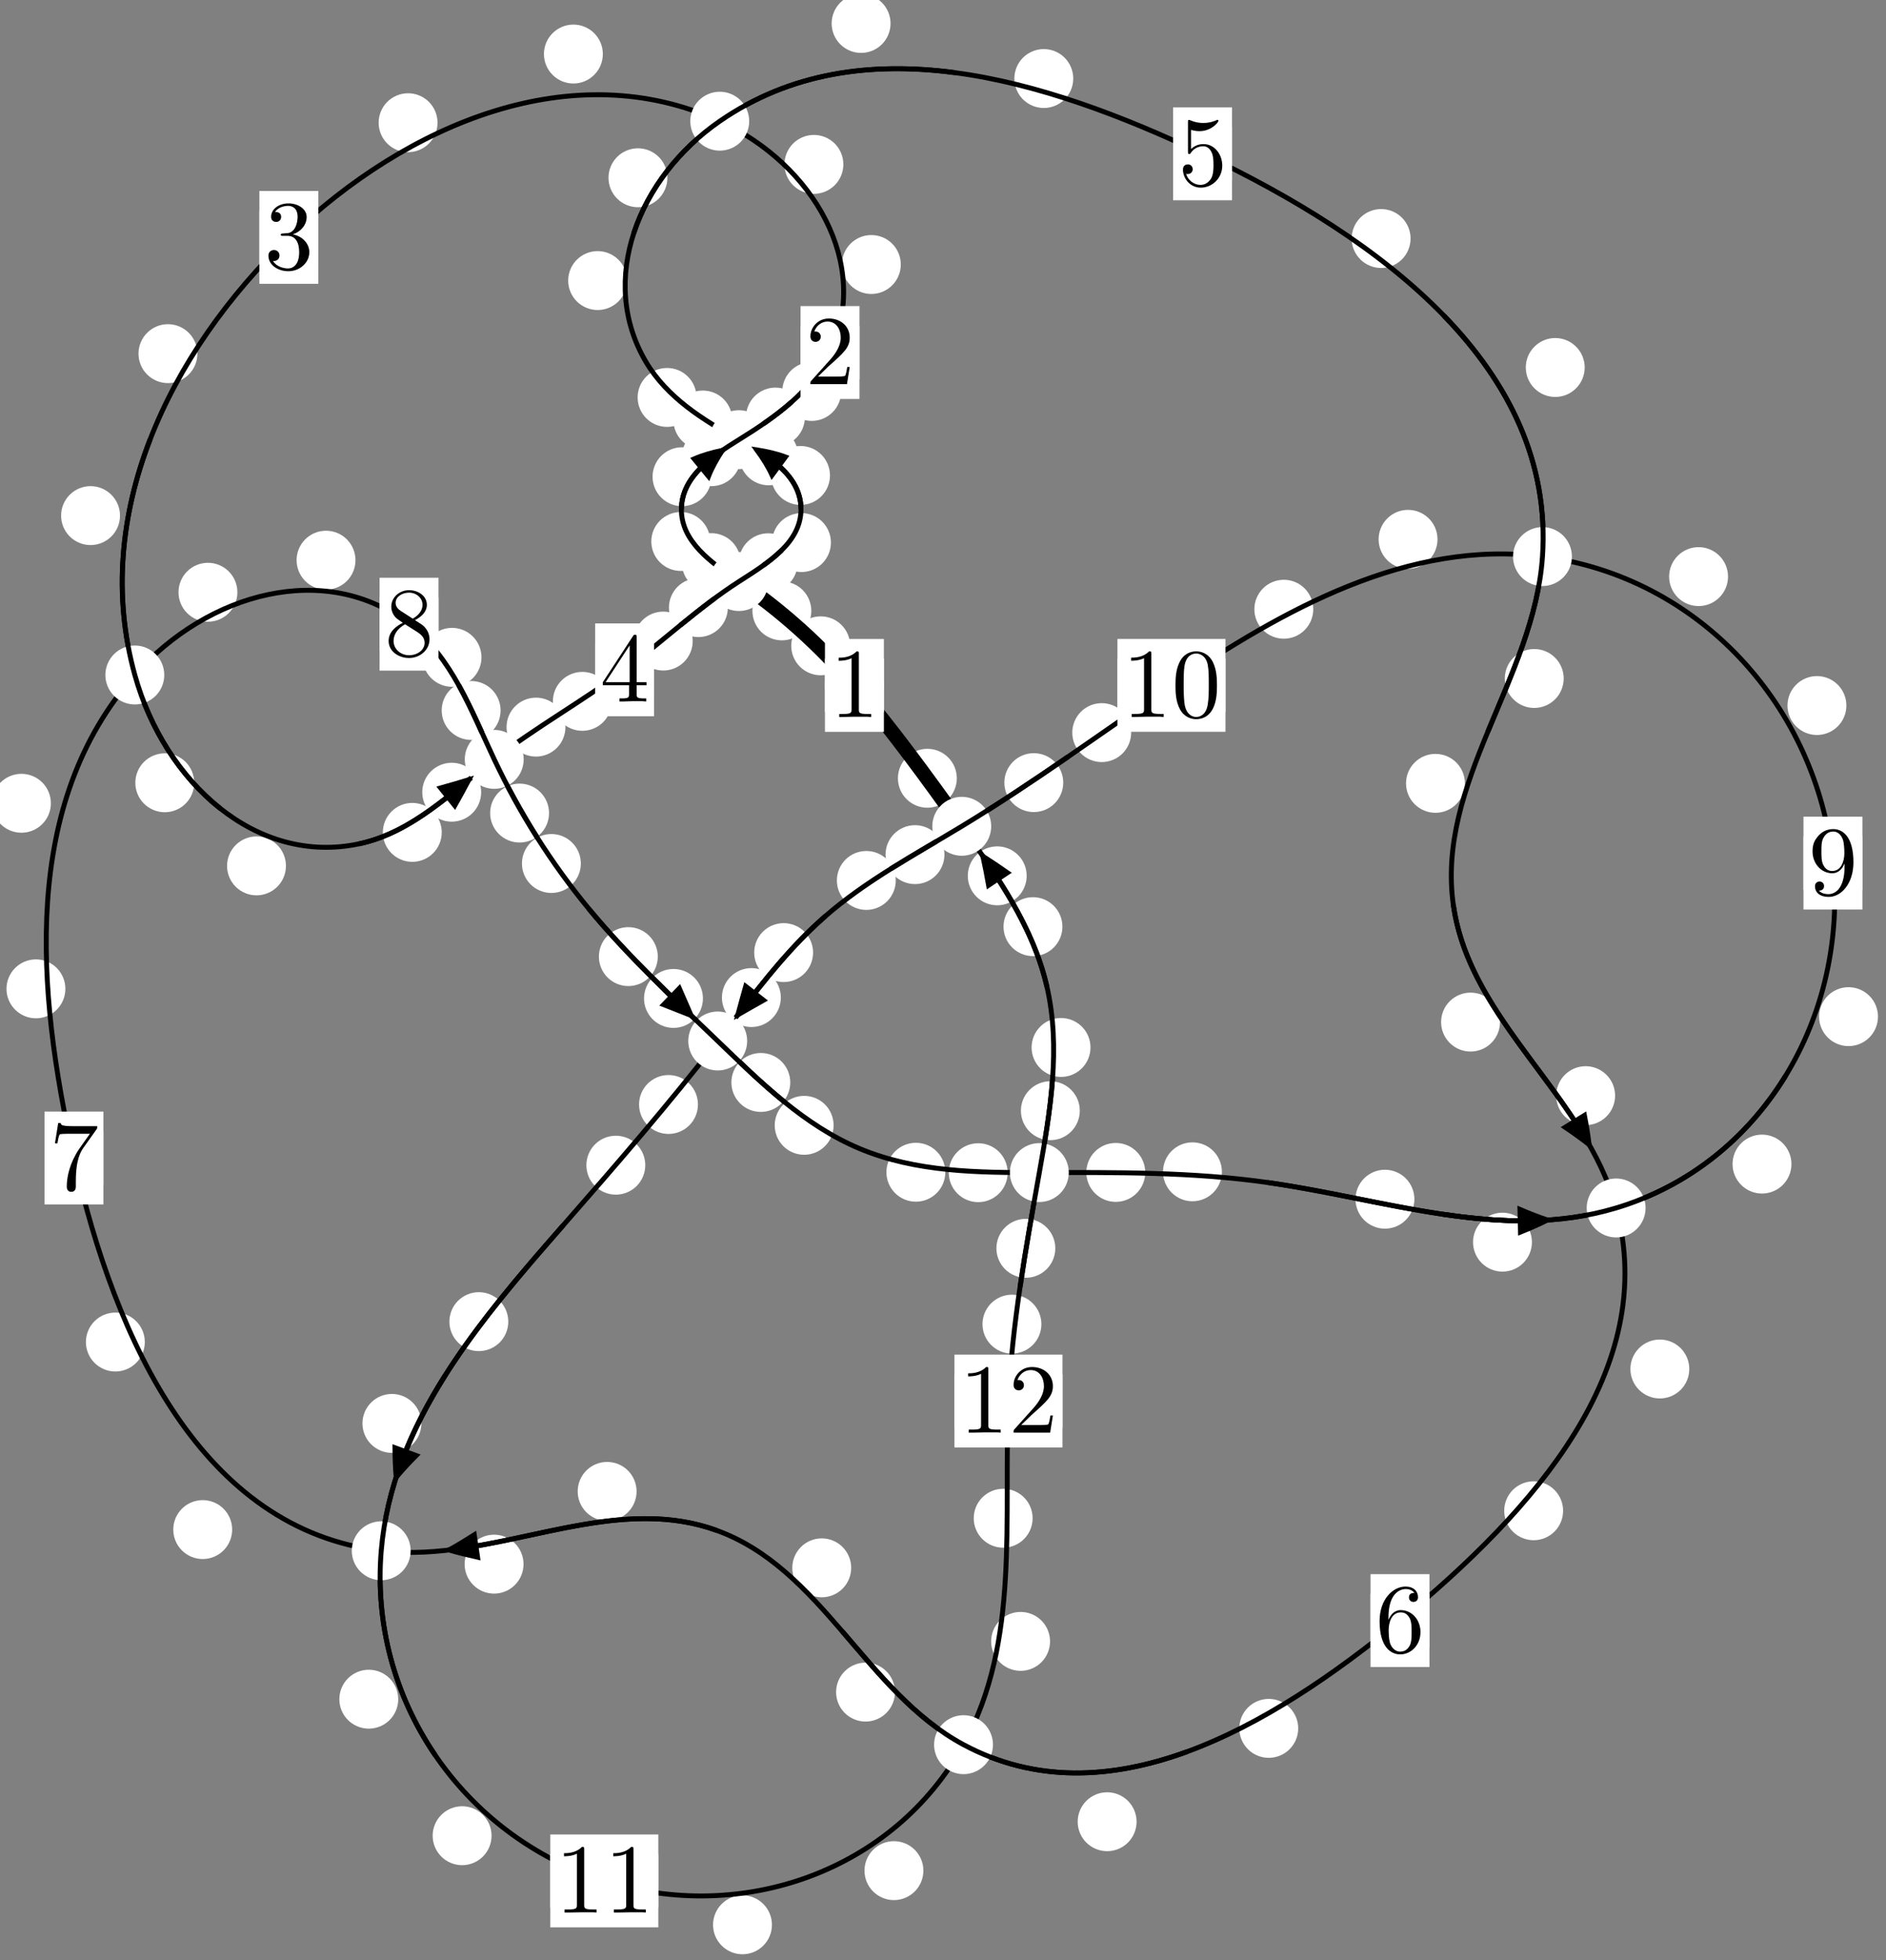 <?xml version="1.0"?>
<!-- Created by MetaPost 1.999 on 2021.07.06:0012 -->
<svg version="1.1" xmlns="http://www.w3.org/2000/svg" xmlns:xlink="http://www.w3.org/1999/xlink" width="191.421" height="198.876" viewBox="0 0 191.421 198.876">
<rect x="0" y="0" width="191.421" height="198.876" fill="#808080" stroke="none"/>
<!-- Original BoundingBox: -75.813950 -139.266220 115.606979 59.609344 -->
  <defs>
    <g transform="scale(0.01,0.01)" id="GLYPHcmr10_48">
      <path style="fill-rule: evenodd;" d="M460 -320C460 -400,455 -480,420 -554C374 -650,292 -666,250 -666C190 -666,117 -640,76 -547C44 -478,39 -400,39 -320C39 -245,43 -155,84 -79C127 2,200 22,249 22C303 22,379 1,423 -94C455 -163,460 -241,460 -320M249 -0C210 -0,151 -25,133 -121C122 -181,122 -273,122 -332C122 -396,122 -462,130 -516C149 -635,224 -644,249 -644C282 -644,348 -626,367 -527C377 -471,377 -395,377 -332C377 -257,377 -189,366 -125C351 -30,294 -0,249 -0"></path>
    </g>
    <g transform="scale(0.01,0.01)" id="GLYPHcmr10_49">
      <path style="fill-rule: evenodd;" d="M294 -640C294 -664,294 -666,271 -666C209 -602,121 -602,89 -602L89 -571C109 -571,168 -571,220 -597L220 -79C220 -43,217 -31,127 -31L95 -31L95 -0L257 -0L130 -3L217 -3L257 -3L297 -3L384 -3L419 -0L419 -31L387 -31C297 -31,294 -42,294 -79"></path>
    </g>
    <g transform="scale(0.01,0.01)" id="GLYPHcmr10_50">
      <path style="fill-rule: evenodd;" d="M127 -77L233 -180C389 -318,449 -372,449 -472C449 -586,359 -666,237 -666C124 -666,50 -574,50 -485C50 -429,100 -429,103 -429C120 -429,155 -441,155 -482C155 -508,137 -534,102 -534C94 -534,92 -534,89 -533C112 -598,166 -635,224 -635C315 -635,358 -554,358 -472C358 -392,308 -313,253 -251L61 -37C50 -26,50 -24,50 -0L421 -0L449 -174L424 -174C419 -144,412 -100,402 -85C395 -77,329 -77,307 -77"></path>
    </g>
    <g transform="scale(0.01,0.01)" id="GLYPHcmr10_51">
      <path style="fill-rule: evenodd;" d="M290 -352C372 -379,430 -449,430 -528C430 -610,342 -666,246 -666C145 -666,69 -606,69 -530C69 -497,91 -478,120 -478C151 -478,171 -500,171 -529C171 -579,124 -579,109 -579C140 -628,206 -641,242 -641C283 -641,338 -619,338 -529C338 -517,336 -459,310 -415C280 -367,246 -364,221 -363C213 -362,189 -360,182 -360C174 -359,167 -358,167 -348C167 -337,174 -337,191 -337L235 -337C317 -337,354 -269,354 -171C354 -35,285 -6,241 -6C198 -6,123 -23,88 -82C123 -77,154 -99,154 -137C154 -173,127 -193,98 -193C74 -193,42 -179,42 -135C42 -44,135 22,244 22C366 22,457 -69,457 -171C457 -253,394 -331,290 -352"></path>
    </g>
    <g transform="scale(0.01,0.01)" id="GLYPHcmr10_52">
      <path style="fill-rule: evenodd;" d="M294 -165L294 -78C294 -42,292 -31,218 -31L197 -31L197 -0L332 -0L238 -3L290 -3L332 -3L374 -3L427 -3L468 -0L468 -31L447 -31C373 -31,371 -42,371 -78L371 -165L471 -165L471 -196L371 -196L371 -651C371 -671,371 -677,355 -677C346 -677,343 -677,335 -665L28 -196L28 -165M300 -196L56 -196L300 -569"></path>
    </g>
    <g transform="scale(0.01,0.01)" id="GLYPHcmr10_53">
      <path style="fill-rule: evenodd;" d="M449 -201C449 -320,367 -420,259 -420C211 -420,168 -404,132 -369L132 -564C152 -558,185 -551,217 -551C340 -551,410 -642,410 -655C410 -661,407 -666,400 -666C399 -666,397 -666,392 -663C372 -654,323 -634,256 -634C216 -634,170 -641,123 -662C115 -665,113 -665,111 -665C101 -665,101 -657,101 -641L101 -345C101 -327,101 -319,115 -319C122 -319,124 -322,128 -328C139 -344,176 -398,257 -398C309 -398,334 -352,342 -334C358 -297,360 -258,360 -208C360 -173,360 -113,336 -71C312 -32,275 -6,229 -6C156 -6,99 -59,82 -118C85 -117,88 -116,99 -116C132 -116,149 -141,149 -165C149 -189,132 -214,99 -214C85 -214,50 -207,50 -161C50 -75,119 22,231 22C347 22,449 -74,449 -201"></path>
    </g>
    <g transform="scale(0.01,0.01)" id="GLYPHcmr10_54">
      <path style="fill-rule: evenodd;" d="M132 -328L132 -352C132 -605,256 -641,307 -641C331 -641,373 -635,395 -601C380 -601,340 -601,340 -556C340 -525,364 -510,386 -510C402 -510,432 -519,432 -558C432 -618,388 -666,305 -666C177 -666,42 -537,42 -316C42 -49,158 22,251 22C362 22,457 -72,457 -204C457 -331,368 -427,257 -427C189 -427,152 -376,132 -328M251 -6C188 -6,158 -66,152 -81C134 -128,134 -208,134 -226C134 -304,166 -404,256 -404C272 -404,318 -404,349 -342C367 -305,367 -254,367 -205C367 -157,367 -107,350 -71C320 -11,274 -6,251 -6"></path>
    </g>
    <g transform="scale(0.01,0.01)" id="GLYPHcmr10_55">
      <path style="fill-rule: evenodd;" d="M476 -609C485 -621,485 -623,485 -644L242 -644C120 -644,118 -657,114 -676L89 -676L56 -470L81 -470C84 -486,93 -549,106 -561C113 -567,191 -567,204 -567L411 -567C400 -551,321 -442,299 -409C209 -274,176 -135,176 -33C176 -23,176 22,222 22C268 22,268 -23,268 -33L268 -84C268 -139,271 -194,279 -248C283 -271,297 -357,341 -419"></path>
    </g>
    <g transform="scale(0.01,0.01)" id="GLYPHcmr10_56">
      <path style="fill-rule: evenodd;" d="M163 -457C117 -487,113 -521,113 -538C113 -599,178 -641,249 -641C322 -641,386 -589,386 -517C386 -460,347 -412,287 -377M309 -362C381 -399,430 -451,430 -517C430 -609,341 -666,250 -666C150 -666,69 -592,69 -499C69 -481,71 -436,113 -389C124 -377,161 -352,186 -335C128 -306,42 -250,42 -151C42 -45,144 22,249 22C362 22,457 -61,457 -168C457 -204,446 -249,408 -291C389 -312,373 -322,309 -362M209 -320L332 -242C360 -223,407 -193,407 -132C407 -58,332 -6,250 -6C164 -6,92 -68,92 -151C92 -209,124 -273,209 -320"></path>
    </g>
    <g transform="scale(0.01,0.01)" id="GLYPHcmr10_57">
      <path style="fill-rule: evenodd;" d="M367 -318L367 -286C367 -52,263 -6,205 -6C188 -6,134 -8,107 -42C151 -42,159 -71,159 -88C159 -119,135 -134,113 -134C97 -134,67 -125,67 -86C67 -19,121 22,206 22C335 22,457 -114,457 -329C457 -598,342 -666,253 -666C198 -666,149 -648,106 -603C65 -558,42 -516,42 -441C42 -316,130 -218,242 -218C303 -218,344 -260,367 -318M243 -241C227 -241,181 -241,150 -304C132 -341,132 -391,132 -440C132 -494,132 -541,153 -578C180 -628,218 -641,253 -641C299 -641,332 -607,349 -562C361 -530,365 -467,365 -421C365 -338,331 -241,243 -241"></path>
    </g>
  </defs>
  <path d="M86.287 65.52C86.287 64.727,85.972 63.967,85.411 63.407C84.851 62.846,84.091 62.531,83.298 62.531C82.505 62.531,81.745 62.846,81.185 63.407C80.624 63.967,80.309 64.727,80.309 65.52C80.309 66.313,80.624 67.073,81.185 67.633C81.745 68.194,82.505 68.509,83.298 68.509C84.091 68.509,84.851 68.194,85.411 67.633C85.972 67.073,86.287 66.313,86.287 65.52Z" style="fill: rgb(100%,100%,100%);stroke: none;"></path>
  <path d="M89.709 69.536C89.709 68.744,89.394 67.983,88.833 67.423C88.273 66.863,87.513 66.548,86.72 66.548C85.927 66.548,85.167 66.863,84.607 67.423C84.046 67.983,83.731 68.744,83.731 69.536C83.731 70.329,84.046 71.089,84.607 71.65C85.167 72.21,85.927 72.525,86.72 72.525C87.513 72.525,88.273 72.21,88.833 71.65C89.394 71.089,89.709 70.329,89.709 69.536Z" style="fill: rgb(100%,100%,100%);stroke: none;"></path>
  <path d="M75.177 57.079C75.177 56.286,74.862 55.526,74.302 54.966C73.741 54.405,72.981 54.09,72.189 54.09C71.396 54.09,70.636 54.405,70.075 54.966C69.515 55.526,69.2 56.286,69.2 57.079C69.2 57.872,69.515 58.632,70.075 59.192C70.636 59.753,71.396 60.068,72.189 60.068C72.981 60.068,73.741 59.753,74.302 59.192C74.862 58.632,75.177 57.872,75.177 57.079Z" style="fill: rgb(100%,100%,100%);stroke: none;"></path>
  <path d="M82.345 61.977C82.345 61.184,82.03 60.424,81.47 59.863C80.909 59.303,80.149 58.988,79.357 58.988C78.564 58.988,77.804 59.303,77.243 59.863C76.683 60.424,76.368 61.184,76.368 61.977C76.368 62.769,76.683 63.53,77.243 64.09C77.804 64.651,78.564 64.966,79.357 64.966C80.149 64.966,80.909 64.651,81.47 64.09C82.03 63.53,82.345 62.769,82.345 61.977Z" style="fill: rgb(100%,100%,100%);stroke: none;"></path>
  <path d="M72.211 48.366C72.211 47.573,71.896 46.813,71.335 46.252C70.775 45.692,70.015 45.377,69.222 45.377C68.429 45.377,67.669 45.692,67.109 46.252C66.548 46.813,66.233 47.573,66.233 48.366C66.233 49.158,66.548 49.918,67.109 50.479C67.669 51.039,68.429 51.354,69.222 51.354C70.015 51.354,70.775 51.039,71.335 50.479C71.896 49.918,72.211 49.158,72.211 48.366Z" style="fill: rgb(100%,100%,100%);stroke: none;"></path>
  <path d="M72.082 54.934C72.082 54.142,71.767 53.381,71.207 52.821C70.646 52.261,69.886 51.946,69.093 51.946C68.301 51.946,67.541 52.261,66.98 52.821C66.42 53.381,66.105 54.142,66.105 54.934C66.105 55.727,66.42 56.487,66.98 57.048C67.541 57.608,68.301 57.923,69.093 57.923C69.886 57.923,70.646 57.608,71.207 57.048C71.767 56.487,72.082 55.727,72.082 54.934Z" style="fill: rgb(100%,100%,100%);stroke: none;"></path>
  <path d="M81.695 42.313C81.695 41.52,81.38 40.76,80.82 40.199C80.259 39.639,79.499 39.324,78.706 39.324C77.914 39.324,77.153 39.639,76.593 40.199C76.033 40.76,75.718 41.52,75.718 42.313C75.718 43.105,76.033 43.866,76.593 44.426C77.153 44.987,77.914 45.301,78.706 45.301C79.499 45.301,80.259 44.987,80.82 44.426C81.38 43.866,81.695 43.105,81.695 42.313Z" style="fill: rgb(100%,100%,100%);stroke: none;"></path>
  <path d="M75.194 46.333C75.194 45.54,74.879 44.78,74.318 44.22C73.758 43.659,72.998 43.344,72.205 43.344C71.412 43.344,70.652 43.659,70.092 44.22C69.531 44.78,69.216 45.54,69.216 46.333C69.216 47.126,69.531 47.886,70.092 48.446C70.652 49.007,71.412 49.322,72.205 49.322C72.998 49.322,73.758 49.007,74.318 48.446C74.879 47.886,75.194 47.126,75.194 46.333Z" style="fill: rgb(100%,100%,100%);stroke: none;"></path>
  <path d="M91.427 26.835C91.427 26.042,91.112 25.282,90.552 24.722C89.991 24.161,89.231 23.846,88.438 23.846C87.646 23.846,86.886 24.161,86.325 24.722C85.765 25.282,85.45 26.042,85.45 26.835C85.45 27.628,85.765 28.388,86.325 28.948C86.886 29.509,87.646 29.824,88.438 29.824C89.231 29.824,89.991 29.509,90.552 28.948C91.112 28.388,91.427 27.628,91.427 26.835Z" style="fill: rgb(100%,100%,100%);stroke: none;"></path>
  <path d="M85.377 39.713C85.377 38.92,85.062 38.16,84.502 37.6C83.941 37.039,83.181 36.724,82.388 36.724C81.596 36.724,80.835 37.039,80.275 37.6C79.715 38.16,79.4 38.92,79.4 39.713C79.4 40.506,79.715 41.266,80.275 41.826C80.835 42.387,81.596 42.702,82.388 42.702C83.181 42.702,83.941 42.387,84.502 41.826C85.062 41.266,85.377 40.506,85.377 39.713Z" style="fill: rgb(100%,100%,100%);stroke: none;"></path>
  <path d="M61.186 5.483C61.186 4.69,60.871 3.93,60.31 3.37C59.75 2.809,58.99 2.494,58.197 2.494C57.404 2.494,56.644 2.809,56.084 3.37C55.523 3.93,55.208 4.69,55.208 5.483C55.208 6.276,55.523 7.036,56.084 7.596C56.644 8.157,57.404 8.472,58.197 8.472C58.99 8.472,59.75 8.157,60.31 7.596C60.871 7.036,61.186 6.276,61.186 5.483Z" style="fill: rgb(100%,100%,100%);stroke: none;"></path>
  <path d="M85.597 16.678C85.597 15.885,85.282 15.125,84.721 14.564C84.161 14.004,83.401 13.689,82.608 13.689C81.815 13.689,81.055 14.004,80.495 14.564C79.934 15.125,79.619 15.885,79.619 16.678C79.619 17.47,79.934 18.23,80.495 18.791C81.055 19.351,81.815 19.666,82.608 19.666C83.401 19.666,84.161 19.351,84.721 18.791C85.282 18.23,85.597 17.47,85.597 16.678Z" style="fill: rgb(100%,100%,100%);stroke: none;"></path>
  <path d="M20.034 35.879C20.034 35.086,19.719 34.326,19.159 33.766C18.598 33.205,17.838 32.89,17.045 32.89C16.253 32.89,15.492 33.205,14.932 33.766C14.371 34.326,14.057 35.086,14.057 35.879C14.057 36.672,14.371 37.432,14.932 37.992C15.492 38.553,16.253 38.868,17.045 38.868C17.838 38.868,18.598 38.553,19.159 37.992C19.719 37.432,20.034 36.672,20.034 35.879Z" style="fill: rgb(100%,100%,100%);stroke: none;"></path>
  <path d="M44.407 12.45C44.407 11.657,44.092 10.897,43.532 10.337C42.971 9.776,42.211 9.461,41.419 9.461C40.626 9.461,39.866 9.776,39.305 10.337C38.745 10.897,38.43 11.657,38.43 12.45C38.43 13.243,38.745 14.003,39.305 14.563C39.866 15.124,40.626 15.439,41.419 15.439C42.211 15.439,42.971 15.124,43.532 14.563C44.092 14.003,44.407 13.243,44.407 12.45Z" style="fill: rgb(100%,100%,100%);stroke: none;"></path>
  <path d="M19.712 79.415C19.712 78.623,19.397 77.863,18.837 77.302C18.277 76.742,17.516 76.427,16.724 76.427C15.931 76.427,15.171 76.742,14.61 77.302C14.05 77.863,13.735 78.623,13.735 79.415C13.735 80.208,14.05 80.968,14.61 81.529C15.171 82.089,15.931 82.404,16.724 82.404C17.516 82.404,18.277 82.089,18.837 81.529C19.397 80.968,19.712 80.208,19.712 79.415Z" style="fill: rgb(100%,100%,100%);stroke: none;"></path>
  <path d="M12.179 52.31C12.179 51.517,11.864 50.757,11.304 50.197C10.743 49.636,9.983 49.321,9.191 49.321C8.398 49.321,7.638 49.636,7.077 50.197C6.517 50.757,6.202 51.517,6.202 52.31C6.202 53.103,6.517 53.863,7.077 54.423C7.638 54.984,8.398 55.299,9.191 55.299C9.983 55.299,10.743 54.984,11.304 54.423C11.864 53.863,12.179 53.103,12.179 52.31Z" style="fill: rgb(100%,100%,100%);stroke: none;"></path>
  <path d="M44.835 84.448C44.835 83.655,44.52 82.895,43.959 82.335C43.399 81.774,42.639 81.459,41.846 81.459C41.053 81.459,40.293 81.774,39.733 82.335C39.172 82.895,38.857 83.655,38.857 84.448C38.857 85.241,39.172 86.001,39.733 86.561C40.293 87.122,41.053 87.437,41.846 87.437C42.639 87.437,43.399 87.122,43.959 86.561C44.52 86.001,44.835 85.241,44.835 84.448Z" style="fill: rgb(100%,100%,100%);stroke: none;"></path>
  <path d="M29.022 87.847C29.022 87.054,28.707 86.294,28.147 85.733C27.586 85.173,26.826 84.858,26.033 84.858C25.241 84.858,24.48 85.173,23.92 85.733C23.36 86.294,23.045 87.054,23.045 87.847C23.045 88.639,23.36 89.4,23.92 89.96C24.48 90.521,25.241 90.835,26.033 90.835C26.826 90.835,27.586 90.521,28.147 89.96C28.707 89.4,29.022 88.639,29.022 87.847Z" style="fill: rgb(100%,100%,100%);stroke: none;"></path>
  <path d="M57.389 73.769C57.389 72.976,57.074 72.216,56.514 71.656C55.953 71.095,55.193 70.78,54.4 70.78C53.608 70.78,52.847 71.095,52.287 71.656C51.726 72.216,51.412 72.976,51.412 73.769C51.412 74.562,51.726 75.322,52.287 75.882C52.847 76.443,53.608 76.758,54.4 76.758C55.193 76.758,55.953 76.443,56.514 75.882C57.074 75.322,57.389 74.562,57.389 73.769Z" style="fill: rgb(100%,100%,100%);stroke: none;"></path>
  <path d="M48.836 80.373C48.836 79.58,48.521 78.82,47.96 78.259C47.4 77.699,46.64 77.384,45.847 77.384C45.054 77.384,44.294 77.699,43.734 78.259C43.173 78.82,42.858 79.58,42.858 80.373C42.858 81.165,43.173 81.926,43.734 82.486C44.294 83.047,45.054 83.361,45.847 83.361C46.64 83.361,47.4 83.047,47.96 82.486C48.521 81.926,48.836 81.165,48.836 80.373Z" style="fill: rgb(100%,100%,100%);stroke: none;"></path>
  <path d="M70.307 65.038C70.307 64.245,69.992 63.485,69.432 62.924C68.872 62.364,68.111 62.049,67.319 62.049C66.526 62.049,65.766 62.364,65.205 62.924C64.645 63.485,64.33 64.245,64.33 65.038C64.33 65.83,64.645 66.59,65.205 67.151C65.766 67.711,66.526 68.026,67.319 68.026C68.111 68.026,68.872 67.711,69.432 67.151C69.992 66.59,70.307 65.83,70.307 65.038Z" style="fill: rgb(100%,100%,100%);stroke: none;"></path>
  <path d="M62.091 71.155C62.091 70.362,61.776 69.602,61.216 69.041C60.655 68.481,59.895 68.166,59.103 68.166C58.31 68.166,57.55 68.481,56.989 69.041C56.429 69.602,56.114 70.362,56.114 71.155C56.114 71.947,56.429 72.707,56.989 73.268C57.55 73.828,58.31 74.143,59.103 74.143C59.895 74.143,60.655 73.828,61.216 73.268C61.776 72.707,62.091 71.947,62.091 71.155Z" style="fill: rgb(100%,100%,100%);stroke: none;"></path>
  <path d="M80.96 57.091C80.96 56.299,80.645 55.539,80.085 54.978C79.525 54.418,78.764 54.103,77.972 54.103C77.179 54.103,76.419 54.418,75.858 54.978C75.298 55.539,74.983 56.299,74.983 57.091C74.983 57.884,75.298 58.644,75.858 59.205C76.419 59.765,77.179 60.08,77.972 60.08C78.764 60.08,79.525 59.765,80.085 59.205C80.645 58.644,80.96 57.884,80.96 57.091Z" style="fill: rgb(100%,100%,100%);stroke: none;"></path>
  <path d="M73.872 61.644C73.872 60.851,73.558 60.091,72.997 59.53C72.437 58.97,71.676 58.655,70.884 58.655C70.091 58.655,69.331 58.97,68.77 59.53C68.21 60.091,67.895 60.851,67.895 61.644C67.895 62.436,68.21 63.197,68.77 63.757C69.331 64.318,70.091 64.633,70.884 64.633C71.676 64.633,72.437 64.318,72.997 63.757C73.558 63.197,73.872 62.436,73.872 61.644Z" style="fill: rgb(100%,100%,100%);stroke: none;"></path>
  <path d="M84.24 48.236C84.24 47.444,83.925 46.684,83.364 46.123C82.804 45.563,82.044 45.248,81.251 45.248C80.458 45.248,79.698 45.563,79.138 46.123C78.577 46.684,78.262 47.444,78.262 48.236C78.262 49.029,78.577 49.789,79.138 50.35C79.698 50.91,80.458 51.225,81.251 51.225C82.044 51.225,82.804 50.91,83.364 50.35C83.925 49.789,84.24 49.029,84.24 48.236Z" style="fill: rgb(100%,100%,100%);stroke: none;"></path>
  <path d="M84.335 55.045C84.335 54.252,84.02 53.492,83.46 52.931C82.899 52.371,82.139 52.056,81.346 52.056C80.554 52.056,79.794 52.371,79.233 52.931C78.673 53.492,78.358 54.252,78.358 55.045C78.358 55.837,78.673 56.598,79.233 57.158C79.794 57.719,80.554 58.034,81.346 58.034C82.139 58.034,82.899 57.719,83.46 57.158C84.02 56.598,84.335 55.837,84.335 55.045Z" style="fill: rgb(100%,100%,100%);stroke: none;"></path>
  <path d="M74.324 42.611C74.324 41.819,74.009 41.058,73.449 40.498C72.889 39.937,72.128 39.622,71.336 39.622C70.543 39.622,69.783 39.937,69.222 40.498C68.662 41.058,68.347 41.819,68.347 42.611C68.347 43.404,68.662 44.164,69.222 44.725C69.783 45.285,70.543 45.6,71.336 45.6C72.128 45.6,72.889 45.285,73.449 44.725C74.009 44.164,74.324 43.404,74.324 42.611Z" style="fill: rgb(100%,100%,100%);stroke: none;"></path>
  <path d="M81.007 46.246C81.007 45.454,80.692 44.694,80.131 44.133C79.571 43.573,78.811 43.258,78.018 43.258C77.225 43.258,76.465 43.573,75.905 44.133C75.344 44.694,75.029 45.454,75.029 46.246C75.029 47.039,75.344 47.799,75.905 48.36C76.465 48.92,77.225 49.235,78.018 49.235C78.811 49.235,79.571 48.92,80.131 48.36C80.692 47.799,81.007 47.039,81.007 46.246Z" style="fill: rgb(100%,100%,100%);stroke: none;"></path>
  <path d="M63.646 28.465C63.646 27.672,63.331 26.912,62.771 26.351C62.21 25.791,61.45 25.476,60.658 25.476C59.865 25.476,59.105 25.791,58.544 26.351C57.984 26.912,57.669 27.672,57.669 28.465C57.669 29.257,57.984 30.017,58.544 30.578C59.105 31.138,59.865 31.453,60.658 31.453C61.45 31.453,62.21 31.138,62.771 30.578C63.331 30.017,63.646 29.257,63.646 28.465Z" style="fill: rgb(100%,100%,100%);stroke: none;"></path>
  <path d="M70.694 40.321C70.694 39.528,70.379 38.768,69.819 38.208C69.258 37.647,68.498 37.332,67.705 37.332C66.913 37.332,66.153 37.647,65.592 38.208C65.032 38.768,64.717 39.528,64.717 40.321C64.717 41.114,65.032 41.874,65.592 42.434C66.153 42.995,66.913 43.31,67.705 43.31C68.498 43.31,69.258 42.995,69.819 42.434C70.379 41.874,70.694 41.114,70.694 40.321Z" style="fill: rgb(100%,100%,100%);stroke: none;"></path>
  <path d="M90.387 2.379C90.387 1.587,90.072 0.827,89.511 0.266C88.951 -0.294,88.19 -0.609,87.398 -0.609C86.605 -0.609,85.845 -0.294,85.284 0.266C84.724 0.827,84.409 1.587,84.409 2.379C84.409 3.172,84.724 3.932,85.284 4.493C85.845 5.053,86.605 5.368,87.398 5.368C88.19 5.368,88.951 5.053,89.511 4.493C90.072 3.932,90.387 3.172,90.387 2.379Z" style="fill: rgb(100%,100%,100%);stroke: none;"></path>
  <path d="M67.737 18.035C67.737 17.242,67.422 16.482,66.862 15.921C66.301 15.361,65.541 15.046,64.749 15.046C63.956 15.046,63.196 15.361,62.635 15.921C62.075 16.482,61.76 17.242,61.76 18.035C61.76 18.827,62.075 19.588,62.635 20.148C63.196 20.709,63.956 21.023,64.749 21.023C65.541 21.023,66.301 20.709,66.862 20.148C67.422 19.588,67.737 18.827,67.737 18.035Z" style="fill: rgb(100%,100%,100%);stroke: none;"></path>
  <path d="M143.167 24.199C143.167 23.407,142.852 22.646,142.292 22.086C141.731 21.525,140.971 21.21,140.178 21.21C139.386 21.21,138.625 21.525,138.065 22.086C137.504 22.646,137.189 23.407,137.189 24.199C137.189 24.992,137.504 25.752,138.065 26.313C138.625 26.873,139.386 27.188,140.178 27.188C140.971 27.188,141.731 26.873,142.292 26.313C142.852 25.752,143.167 24.992,143.167 24.199Z" style="fill: rgb(100%,100%,100%);stroke: none;"></path>
  <path d="M108.93 7.968C108.93 7.175,108.615 6.415,108.055 5.854C107.494 5.294,106.734 4.979,105.941 4.979C105.149 4.979,104.389 5.294,103.828 5.854C103.268 6.415,102.953 7.175,102.953 7.968C102.953 8.76,103.268 9.521,103.828 10.081C104.389 10.641,105.149 10.956,105.941 10.956C106.734 10.956,107.494 10.641,108.055 10.081C108.615 9.521,108.93 8.76,108.93 7.968Z" style="fill: rgb(100%,100%,100%);stroke: none;"></path>
  <path d="M158.708 68.835C158.708 68.043,158.393 67.283,157.833 66.722C157.272 66.162,156.512 65.847,155.72 65.847C154.927 65.847,154.167 66.162,153.606 66.722C153.046 67.283,152.731 68.043,152.731 68.835C152.731 69.628,153.046 70.388,153.606 70.949C154.167 71.509,154.927 71.824,155.72 71.824C156.512 71.824,157.272 71.509,157.833 70.949C158.393 70.388,158.708 69.628,158.708 68.835Z" style="fill: rgb(100%,100%,100%);stroke: none;"></path>
  <path d="M160.839 37.283C160.839 36.49,160.524 35.73,159.963 35.17C159.403 34.609,158.643 34.294,157.85 34.294C157.057 34.294,156.297 34.609,155.737 35.17C155.176 35.73,154.861 36.49,154.861 37.283C154.861 38.076,155.176 38.836,155.737 39.396C156.297 39.957,157.057 40.272,157.85 40.272C158.643 40.272,159.403 39.957,159.963 39.396C160.524 38.836,160.839 38.076,160.839 37.283Z" style="fill: rgb(100%,100%,100%);stroke: none;"></path>
  <path d="M152.243 103.694C152.243 102.901,151.928 102.141,151.367 101.581C150.807 101.02,150.047 100.705,149.254 100.705C148.461 100.705,147.701 101.02,147.141 101.581C146.58 102.141,146.265 102.901,146.265 103.694C146.265 104.487,146.58 105.247,147.141 105.807C147.701 106.368,148.461 106.683,149.254 106.683C150.047 106.683,150.807 106.368,151.367 105.807C151.928 105.247,152.243 104.487,152.243 103.694Z" style="fill: rgb(100%,100%,100%);stroke: none;"></path>
  <path d="M148.682 79.473C148.682 78.68,148.367 77.92,147.807 77.36C147.246 76.799,146.486 76.484,145.693 76.484C144.901 76.484,144.141 76.799,143.58 77.36C143.02 77.92,142.705 78.68,142.705 79.473C142.705 80.266,143.02 81.026,143.58 81.586C144.141 82.147,144.901 82.462,145.693 82.462C146.486 82.462,147.246 82.147,147.807 81.586C148.367 81.026,148.682 80.266,148.682 79.473Z" style="fill: rgb(100%,100%,100%);stroke: none;"></path>
  <path d="M171.456 138.89C171.456 138.097,171.141 137.337,170.58 136.776C170.02 136.216,169.26 135.901,168.467 135.901C167.674 135.901,166.914 136.216,166.354 136.776C165.793 137.337,165.478 138.097,165.478 138.89C165.478 139.682,165.793 140.442,166.354 141.003C166.914 141.563,167.674 141.878,168.467 141.878C169.26 141.878,170.02 141.563,170.58 141.003C171.141 140.442,171.456 139.682,171.456 138.89Z" style="fill: rgb(100%,100%,100%);stroke: none;"></path>
  <path d="M163.926 111.158C163.926 110.365,163.611 109.605,163.05 109.045C162.49 108.484,161.73 108.169,160.937 108.169C160.144 108.169,159.384 108.484,158.824 109.045C158.263 109.605,157.948 110.365,157.948 111.158C157.948 111.951,158.263 112.711,158.824 113.271C159.384 113.832,160.144 114.147,160.937 114.147C161.73 114.147,162.49 113.832,163.05 113.271C163.611 112.711,163.926 111.951,163.926 111.158Z" style="fill: rgb(100%,100%,100%);stroke: none;"></path>
  <path d="M131.763 175.349C131.763 174.556,131.448 173.796,130.887 173.236C130.327 172.675,129.567 172.36,128.774 172.36C127.981 172.36,127.221 172.675,126.661 173.236C126.1 173.796,125.785 174.556,125.785 175.349C125.785 176.142,126.1 176.902,126.661 177.462C127.221 178.023,127.981 178.338,128.774 178.338C129.567 178.338,130.327 178.023,130.887 177.462C131.448 176.902,131.763 176.142,131.763 175.349Z" style="fill: rgb(100%,100%,100%);stroke: none;"></path>
  <path d="M158.648 153.273C158.648 152.48,158.333 151.72,157.773 151.159C157.212 150.599,156.452 150.284,155.659 150.284C154.867 150.284,154.107 150.599,153.546 151.159C152.986 151.72,152.671 152.48,152.671 153.273C152.671 154.065,152.986 154.825,153.546 155.386C154.107 155.946,154.867 156.261,155.659 156.261C156.452 156.261,157.212 155.946,157.773 155.386C158.333 154.825,158.648 154.065,158.648 153.273Z" style="fill: rgb(100%,100%,100%);stroke: none;"></path>
  <path d="M90.837 171.669C90.837 170.876,90.522 170.116,89.962 169.556C89.401 168.995,88.641 168.68,87.848 168.68C87.056 168.68,86.296 168.995,85.735 169.556C85.175 170.116,84.86 170.876,84.86 171.669C84.86 172.462,85.175 173.222,85.735 173.782C86.296 174.343,87.056 174.658,87.848 174.658C88.641 174.658,89.401 174.343,89.962 173.782C90.522 173.222,90.837 172.462,90.837 171.669Z" style="fill: rgb(100%,100%,100%);stroke: none;"></path>
  <path d="M115.358 184.82C115.358 184.027,115.043 183.267,114.482 182.706C113.922 182.146,113.162 181.831,112.369 181.831C111.576 181.831,110.816 182.146,110.256 182.706C109.695 183.267,109.38 184.027,109.38 184.82C109.38 185.612,109.695 186.372,110.256 186.933C110.816 187.493,111.576 187.808,112.369 187.808C113.162 187.808,113.922 187.493,114.482 186.933C115.043 186.372,115.358 185.612,115.358 184.82Z" style="fill: rgb(100%,100%,100%);stroke: none;"></path>
  <path d="M64.61 151.307C64.61 150.514,64.296 149.754,63.735 149.193C63.175 148.633,62.414 148.318,61.622 148.318C60.829 148.318,60.069 148.633,59.508 149.193C58.948 149.754,58.633 150.514,58.633 151.307C58.633 152.099,58.948 152.86,59.508 153.42C60.069 153.981,60.829 154.296,61.622 154.296C62.414 154.296,63.175 153.981,63.735 153.42C64.296 152.86,64.61 152.099,64.61 151.307Z" style="fill: rgb(100%,100%,100%);stroke: none;"></path>
  <path d="M86.392 159.062C86.392 158.269,86.077 157.509,85.517 156.949C84.956 156.388,84.196 156.073,83.403 156.073C82.611 156.073,81.85 156.388,81.29 156.949C80.73 157.509,80.415 158.269,80.415 159.062C80.415 159.855,80.73 160.615,81.29 161.175C81.85 161.736,82.611 162.051,83.403 162.051C84.196 162.051,84.956 161.736,85.517 161.175C86.077 160.615,86.392 159.855,86.392 159.062Z" style="fill: rgb(100%,100%,100%);stroke: none;"></path>
  <path d="M23.564 155.181C23.564 154.388,23.249 153.628,22.688 153.067C22.128 152.507,21.368 152.192,20.575 152.192C19.782 152.192,19.022 152.507,18.462 153.067C17.901 153.628,17.586 154.388,17.586 155.181C17.586 155.973,17.901 156.734,18.462 157.294C19.022 157.855,19.782 158.17,20.575 158.17C21.368 158.17,22.128 157.855,22.688 157.294C23.249 156.734,23.564 155.973,23.564 155.181Z" style="fill: rgb(100%,100%,100%);stroke: none;"></path>
  <path d="M53.136 158.688C53.136 157.895,52.821 157.135,52.26 156.575C51.7 156.014,50.94 155.699,50.147 155.699C49.354 155.699,48.594 156.014,48.034 156.575C47.473 157.135,47.158 157.895,47.158 158.688C47.158 159.481,47.473 160.241,48.034 160.801C48.594 161.362,49.354 161.677,50.147 161.677C50.94 161.677,51.7 161.362,52.26 160.801C52.821 160.241,53.136 159.481,53.136 158.688Z" style="fill: rgb(100%,100%,100%);stroke: none;"></path>
  <path d="M6.636 100.321C6.636 99.528,6.321 98.768,5.761 98.207C5.2 97.647,4.44 97.332,3.647 97.332C2.855 97.332,2.094 97.647,1.534 98.207C0.973 98.768,0.658 99.528,0.658 100.321C0.658 101.113,0.973 101.874,1.534 102.434C2.094 102.995,2.855 103.31,3.647 103.31C4.44 103.31,5.2 102.995,5.761 102.434C6.321 101.874,6.636 101.113,6.636 100.321Z" style="fill: rgb(100%,100%,100%);stroke: none;"></path>
  <path d="M14.697 136.154C14.697 135.361,14.382 134.601,13.821 134.041C13.261 133.48,12.501 133.165,11.708 133.165C10.915 133.165,10.155 133.48,9.595 134.041C9.034 134.601,8.719 135.361,8.719 136.154C8.719 136.947,9.034 137.707,9.595 138.268C10.155 138.828,10.915 139.143,11.708 139.143C12.501 139.143,13.261 138.828,13.821 138.268C14.382 137.707,14.697 136.947,14.697 136.154Z" style="fill: rgb(100%,100%,100%);stroke: none;"></path>
  <path d="M24.094 60.087C24.094 59.294,23.779 58.534,23.219 57.974C22.658 57.413,21.898 57.098,21.105 57.098C20.313 57.098,19.553 57.413,18.992 57.974C18.432 58.534,18.117 59.294,18.117 60.087C18.117 60.88,18.432 61.64,18.992 62.2C19.553 62.761,20.313 63.076,21.105 63.076C21.898 63.076,22.658 62.761,23.219 62.2C23.779 61.64,24.094 60.88,24.094 60.087Z" style="fill: rgb(100%,100%,100%);stroke: none;"></path>
  <path d="M5.164 81.496C5.164 80.703,4.849 79.943,4.288 79.382C3.728 78.822,2.967 78.507,2.175 78.507C1.382 78.507,0.622 78.822,0.061 79.382C-0.499 79.943,-0.814 80.703,-0.814 81.496C-0.814 82.288,-0.499 83.048,0.061 83.609C0.622 84.169,1.382 84.484,2.175 84.484C2.967 84.484,3.728 84.169,4.288 83.609C4.849 83.048,5.164 82.288,5.164 81.496Z" style="fill: rgb(100%,100%,100%);stroke: none;"></path>
  <path d="M48.868 66.689C48.868 65.896,48.553 65.136,47.992 64.576C47.432 64.015,46.672 63.7,45.879 63.7C45.086 63.7,44.326 64.015,43.766 64.576C43.205 65.136,42.89 65.896,42.89 66.689C42.89 67.482,43.205 68.242,43.766 68.802C44.326 69.363,45.086 69.678,45.879 69.678C46.672 69.678,47.432 69.363,47.992 68.802C48.553 68.242,48.868 67.482,48.868 66.689Z" style="fill: rgb(100%,100%,100%);stroke: none;"></path>
  <path d="M36.08 56.832C36.08 56.04,35.765 55.28,35.205 54.719C34.644 54.159,33.884 53.844,33.091 53.844C32.299 53.844,31.539 54.159,30.978 54.719C30.418 55.28,30.103 56.04,30.103 56.832C30.103 57.625,30.418 58.385,30.978 58.946C31.539 59.506,32.299 59.821,33.091 59.821C33.884 59.821,34.644 59.506,35.205 58.946C35.765 58.385,36.08 57.625,36.08 56.832Z" style="fill: rgb(100%,100%,100%);stroke: none;"></path>
  <path d="M55.726 82.489C55.726 81.696,55.411 80.936,54.85 80.375C54.29 79.815,53.529 79.5,52.737 79.5C51.944 79.5,51.184 79.815,50.623 80.375C50.063 80.936,49.748 81.696,49.748 82.489C49.748 83.281,50.063 84.042,50.623 84.602C51.184 85.162,51.944 85.477,52.737 85.477C53.529 85.477,54.29 85.162,54.85 84.602C55.411 84.042,55.726 83.281,55.726 82.489Z" style="fill: rgb(100%,100%,100%);stroke: none;"></path>
  <path d="M50.807 72.079C50.807 71.286,50.492 70.526,49.932 69.965C49.371 69.405,48.611 69.09,47.818 69.09C47.026 69.09,46.266 69.405,45.705 69.965C45.145 70.526,44.83 71.286,44.83 72.079C44.83 72.871,45.145 73.631,45.705 74.192C46.266 74.752,47.026 75.067,47.818 75.067C48.611 75.067,49.371 74.752,49.932 74.192C50.492 73.631,50.807 72.871,50.807 72.079Z" style="fill: rgb(100%,100%,100%);stroke: none;"></path>
  <path d="M66.763 97.051C66.763 96.259,66.448 95.499,65.887 94.938C65.327 94.378,64.567 94.063,63.774 94.063C62.981 94.063,62.221 94.378,61.661 94.938C61.1 95.499,60.785 96.259,60.785 97.051C60.785 97.844,61.1 98.604,61.661 99.165C62.221 99.725,62.981 100.04,63.774 100.04C64.567 100.04,65.327 99.725,65.887 99.165C66.448 98.604,66.763 97.844,66.763 97.051Z" style="fill: rgb(100%,100%,100%);stroke: none;"></path>
  <path d="M58.953 87.605C58.953 86.812,58.638 86.052,58.077 85.492C57.517 84.931,56.757 84.616,55.964 84.616C55.171 84.616,54.411 84.931,53.851 85.492C53.29 86.052,52.975 86.812,52.975 87.605C52.975 88.398,53.29 89.158,53.851 89.718C54.411 90.279,55.171 90.594,55.964 90.594C56.757 90.594,57.517 90.279,58.077 89.718C58.638 89.158,58.953 88.398,58.953 87.605Z" style="fill: rgb(100%,100%,100%);stroke: none;"></path>
  <path d="M80.209 109.818C80.209 109.025,79.894 108.265,79.334 107.705C78.773 107.144,78.013 106.829,77.22 106.829C76.428 106.829,75.667 107.144,75.107 107.705C74.547 108.265,74.232 109.025,74.232 109.818C74.232 110.611,74.547 111.371,75.107 111.931C75.667 112.492,76.428 112.807,77.22 112.807C78.013 112.807,78.773 112.492,79.334 111.931C79.894 111.371,80.209 110.611,80.209 109.818Z" style="fill: rgb(100%,100%,100%);stroke: none;"></path>
  <path d="M71.344 101.295C71.344 100.502,71.029 99.742,70.469 99.181C69.908 98.621,69.148 98.306,68.355 98.306C67.562 98.306,66.802 98.621,66.242 99.181C65.681 99.742,65.366 100.502,65.366 101.295C65.366 102.087,65.681 102.847,66.242 103.408C66.802 103.968,67.562 104.283,68.355 104.283C69.148 104.283,69.908 103.968,70.469 103.408C71.029 102.847,71.344 102.087,71.344 101.295Z" style="fill: rgb(100%,100%,100%);stroke: none;"></path>
  <path d="M95.946 118.927C95.946 118.135,95.631 117.374,95.071 116.814C94.51 116.254,93.75 115.939,92.957 115.939C92.165 115.939,91.404 116.254,90.844 116.814C90.283 117.374,89.968 118.135,89.968 118.927C89.968 119.72,90.283 120.48,90.844 121.041C91.404 121.601,92.165 121.916,92.957 121.916C93.75 121.916,94.51 121.601,95.071 121.041C95.631 120.48,95.946 119.72,95.946 118.927Z" style="fill: rgb(100%,100%,100%);stroke: none;"></path>
  <path d="M84.607 114.168C84.607 113.375,84.293 112.615,83.732 112.054C83.172 111.494,82.411 111.179,81.619 111.179C80.826 111.179,80.066 111.494,79.505 112.054C78.945 112.615,78.63 113.375,78.63 114.168C78.63 114.96,78.945 115.721,79.505 116.281C80.066 116.842,80.826 117.156,81.619 117.156C82.411 117.156,83.172 116.842,83.732 116.281C84.293 115.721,84.607 114.96,84.607 114.168Z" style="fill: rgb(100%,100%,100%);stroke: none;"></path>
  <path d="M116.236 118.946C116.236 118.153,115.921 117.393,115.36 116.833C114.8 116.272,114.04 115.957,113.247 115.957C112.454 115.957,111.694 116.272,111.134 116.833C110.573 117.393,110.258 118.153,110.258 118.946C110.258 119.739,110.573 120.499,111.134 121.059C111.694 121.62,112.454 121.935,113.247 121.935C114.04 121.935,114.8 121.62,115.36 121.059C115.921 120.499,116.236 119.739,116.236 118.946Z" style="fill: rgb(100%,100%,100%);stroke: none;"></path>
  <path d="M102.273 118.974C102.273 118.181,101.958 117.421,101.398 116.86C100.838 116.3,100.077 115.985,99.285 115.985C98.492 115.985,97.732 116.3,97.171 116.86C96.611 117.421,96.296 118.181,96.296 118.974C96.296 119.766,96.611 120.526,97.171 121.087C97.732 121.647,98.492 121.962,99.285 121.962C100.077 121.962,100.838 121.647,101.398 121.087C101.958 120.526,102.273 119.766,102.273 118.974Z" style="fill: rgb(100%,100%,100%);stroke: none;"></path>
  <path d="M143.554 121.663C143.554 120.87,143.239 120.11,142.679 119.55C142.118 118.989,141.358 118.674,140.565 118.674C139.773 118.674,139.013 118.989,138.452 119.55C137.892 120.11,137.577 120.87,137.577 121.663C137.577 122.456,137.892 123.216,138.452 123.776C139.013 124.337,139.773 124.652,140.565 124.652C141.358 124.652,142.118 124.337,142.679 123.776C143.239 123.216,143.554 122.456,143.554 121.663Z" style="fill: rgb(100%,100%,100%);stroke: none;"></path>
  <path d="M124.017 118.883C124.017 118.091,123.702 117.331,123.142 116.77C122.581 116.21,121.821 115.895,121.029 115.895C120.236 115.895,119.476 116.21,118.915 116.77C118.355 117.331,118.04 118.091,118.04 118.883C118.04 119.676,118.355 120.436,118.915 120.997C119.476 121.557,120.236 121.872,121.029 121.872C121.821 121.872,122.581 121.557,123.142 120.997C123.702 120.436,124.017 119.676,124.017 118.883Z" style="fill: rgb(100%,100%,100%);stroke: none;"></path>
  <path d="M181.824 118.1C181.824 117.307,181.509 116.547,180.948 115.987C180.388 115.426,179.628 115.111,178.835 115.111C178.042 115.111,177.282 115.426,176.722 115.987C176.161 116.547,175.846 117.307,175.846 118.1C175.846 118.893,176.161 119.653,176.722 120.214C177.282 120.774,178.042 121.089,178.835 121.089C179.628 121.089,180.388 120.774,180.948 120.214C181.509 119.653,181.824 118.893,181.824 118.1Z" style="fill: rgb(100%,100%,100%);stroke: none;"></path>
  <path d="M155.484 126.021C155.484 125.228,155.169 124.468,154.609 123.908C154.048 123.347,153.288 123.032,152.495 123.032C151.703 123.032,150.943 123.347,150.382 123.908C149.822 124.468,149.507 125.228,149.507 126.021C149.507 126.814,149.822 127.574,150.382 128.134C150.943 128.695,151.703 129.01,152.495 129.01C153.288 129.01,154.048 128.695,154.609 128.134C155.169 127.574,155.484 126.814,155.484 126.021Z" style="fill: rgb(100%,100%,100%);stroke: none;"></path>
  <path d="M187.4 71.579C187.4 70.786,187.085 70.026,186.524 69.465C185.964 68.905,185.204 68.59,184.411 68.59C183.618 68.59,182.858 68.905,182.298 69.465C181.737 70.026,181.422 70.786,181.422 71.579C181.422 72.371,181.737 73.132,182.298 73.692C182.858 74.253,183.618 74.568,184.411 74.568C185.204 74.568,185.964 74.253,186.524 73.692C187.085 73.132,187.4 72.371,187.4 71.579Z" style="fill: rgb(100%,100%,100%);stroke: none;"></path>
  <path d="M190.607 103.142C190.607 102.35,190.292 101.59,189.732 101.029C189.171 100.469,188.411 100.154,187.618 100.154C186.826 100.154,186.065 100.469,185.505 101.029C184.944 101.59,184.63 102.35,184.63 103.142C184.63 103.935,184.944 104.695,185.505 105.256C186.065 105.816,186.826 106.131,187.618 106.131C188.411 106.131,189.171 105.816,189.732 105.256C190.292 104.695,190.607 103.935,190.607 103.142Z" style="fill: rgb(100%,100%,100%);stroke: none;"></path>
  <path d="M145.901 54.716C145.901 53.923,145.586 53.163,145.025 52.603C144.465 52.042,143.705 51.727,142.912 51.727C142.119 51.727,141.359 52.042,140.799 52.603C140.238 53.163,139.923 53.923,139.923 54.716C139.923 55.509,140.238 56.269,140.799 56.829C141.359 57.39,142.119 57.705,142.912 57.705C143.705 57.705,144.465 57.39,145.025 56.829C145.586 56.269,145.901 55.509,145.901 54.716Z" style="fill: rgb(100%,100%,100%);stroke: none;"></path>
  <path d="M175.387 58.499C175.387 57.706,175.072 56.946,174.512 56.385C173.951 55.825,173.191 55.51,172.398 55.51C171.606 55.51,170.846 55.825,170.285 56.385C169.725 56.946,169.41 57.706,169.41 58.499C169.41 59.291,169.725 60.052,170.285 60.612C170.846 61.173,171.606 61.488,172.398 61.488C173.191 61.488,173.951 61.173,174.512 60.612C175.072 60.052,175.387 59.291,175.387 58.499Z" style="fill: rgb(100%,100%,100%);stroke: none;"></path>
  <path d="M114.809 74.326C114.809 73.533,114.494 72.773,113.934 72.212C113.373 71.652,112.613 71.337,111.82 71.337C111.028 71.337,110.268 71.652,109.707 72.212C109.147 72.773,108.832 73.533,108.832 74.326C108.832 75.118,109.147 75.878,109.707 76.439C110.268 76.999,111.028 77.314,111.82 77.314C112.613 77.314,113.373 76.999,113.934 76.439C114.494 75.878,114.809 75.118,114.809 74.326Z" style="fill: rgb(100%,100%,100%);stroke: none;"></path>
  <path d="M133.29 61.81C133.29 61.017,132.975 60.257,132.415 59.696C131.854 59.136,131.094 58.821,130.301 58.821C129.509 58.821,128.749 59.136,128.188 59.696C127.628 60.257,127.313 61.017,127.313 61.81C127.313 62.602,127.628 63.363,128.188 63.923C128.749 64.483,129.509 64.798,130.301 64.798C131.094 64.798,131.854 64.483,132.415 63.923C132.975 63.363,133.29 62.602,133.29 61.81Z" style="fill: rgb(100%,100%,100%);stroke: none;"></path>
  <path d="M95.857 86.705C95.857 85.913,95.542 85.152,94.981 84.592C94.421 84.032,93.661 83.717,92.868 83.717C92.075 83.717,91.315 84.032,90.755 84.592C90.194 85.152,89.879 85.913,89.879 86.705C89.879 87.498,90.194 88.258,90.755 88.819C91.315 89.379,92.075 89.694,92.868 89.694C93.661 89.694,94.421 89.379,94.981 88.819C95.542 88.258,95.857 87.498,95.857 86.705Z" style="fill: rgb(100%,100%,100%);stroke: none;"></path>
  <path d="M107.915 79.4C107.915 78.607,107.6 77.847,107.04 77.286C106.479 76.726,105.719 76.411,104.927 76.411C104.134 76.411,103.374 76.726,102.813 77.286C102.253 77.847,101.938 78.607,101.938 79.4C101.938 80.192,102.253 80.952,102.813 81.513C103.374 82.073,104.134 82.388,104.927 82.388C105.719 82.388,106.479 82.073,107.04 81.513C107.6 80.952,107.915 80.192,107.915 79.4Z" style="fill: rgb(100%,100%,100%);stroke: none;"></path>
  <path d="M82.525 96.643C82.525 95.851,82.21 95.09,81.65 94.53C81.09 93.97,80.329 93.655,79.537 93.655C78.744 93.655,77.984 93.97,77.423 94.53C76.863 95.09,76.548 95.851,76.548 96.643C76.548 97.436,76.863 98.196,77.423 98.757C77.984 99.317,78.744 99.632,79.537 99.632C80.329 99.632,81.09 99.317,81.65 98.757C82.21 98.196,82.525 97.436,82.525 96.643Z" style="fill: rgb(100%,100%,100%);stroke: none;"></path>
  <path d="M90.917 89.323C90.917 88.531,90.602 87.771,90.041 87.21C89.481 86.65,88.72 86.335,87.928 86.335C87.135 86.335,86.375 86.65,85.814 87.21C85.254 87.771,84.939 88.531,84.939 89.323C84.939 90.116,85.254 90.876,85.814 91.437C86.375 91.997,87.135 92.312,87.928 92.312C88.72 92.312,89.481 91.997,90.041 91.437C90.602 90.876,90.917 90.116,90.917 89.323Z" style="fill: rgb(100%,100%,100%);stroke: none;"></path>
  <path d="M70.839 112.054C70.839 111.262,70.524 110.502,69.964 109.941C69.403 109.381,68.643 109.066,67.851 109.066C67.058 109.066,66.298 109.381,65.737 109.941C65.177 110.502,64.862 111.262,64.862 112.054C64.862 112.847,65.177 113.607,65.737 114.168C66.298 114.728,67.058 115.043,67.851 115.043C68.643 115.043,69.403 114.728,69.964 114.168C70.524 113.607,70.839 112.847,70.839 112.054Z" style="fill: rgb(100%,100%,100%);stroke: none;"></path>
  <path d="M79.251 101.206C79.251 100.413,78.936 99.653,78.375 99.093C77.815 98.532,77.055 98.217,76.262 98.217C75.469 98.217,74.709 98.532,74.149 99.093C73.588 99.653,73.273 100.413,73.273 101.206C73.273 101.999,73.588 102.759,74.149 103.319C74.709 103.88,75.469 104.195,76.262 104.195C77.055 104.195,77.815 103.88,78.375 103.319C78.936 102.759,79.251 101.999,79.251 101.206Z" style="fill: rgb(100%,100%,100%);stroke: none;"></path>
  <path d="M51.589 134.084C51.589 133.292,51.274 132.532,50.714 131.971C50.153 131.411,49.393 131.096,48.6 131.096C47.808 131.096,47.047 131.411,46.487 131.971C45.926 132.532,45.612 133.292,45.612 134.084C45.612 134.877,45.926 135.637,46.487 136.198C47.047 136.758,47.808 137.073,48.6 137.073C49.393 137.073,50.153 136.758,50.714 136.198C51.274 135.637,51.589 134.877,51.589 134.084Z" style="fill: rgb(100%,100%,100%);stroke: none;"></path>
  <path d="M65.493 118.212C65.493 117.42,65.178 116.659,64.617 116.099C64.057 115.538,63.297 115.224,62.504 115.224C61.711 115.224,60.951 115.538,60.391 116.099C59.83 116.659,59.515 117.42,59.515 118.212C59.515 119.005,59.83 119.765,60.391 120.326C60.951 120.886,61.711 121.201,62.504 121.201C63.297 121.201,64.057 120.886,64.617 120.326C65.178 119.765,65.493 119.005,65.493 118.212Z" style="fill: rgb(100%,100%,100%);stroke: none;"></path>
  <path d="M40.419 172.389C40.419 171.596,40.104 170.836,39.544 170.275C38.983 169.715,38.223 169.4,37.43 169.4C36.638 169.4,35.878 169.715,35.317 170.275C34.757 170.836,34.442 171.596,34.442 172.389C34.442 173.181,34.757 173.942,35.317 174.502C35.878 175.063,36.638 175.377,37.43 175.377C38.223 175.377,38.983 175.063,39.544 174.502C40.104 173.942,40.419 173.181,40.419 172.389Z" style="fill: rgb(100%,100%,100%);stroke: none;"></path>
  <path d="M42.766 144.41C42.766 143.617,42.451 142.857,41.89 142.296C41.33 141.736,40.57 141.421,39.777 141.421C38.984 141.421,38.224 141.736,37.664 142.296C37.103 142.857,36.788 143.617,36.788 144.41C36.788 145.202,37.103 145.963,37.664 146.523C38.224 147.084,38.984 147.399,39.777 147.399C40.57 147.399,41.33 147.084,41.89 146.523C42.451 145.963,42.766 145.202,42.766 144.41Z" style="fill: rgb(100%,100%,100%);stroke: none;"></path>
  <path d="M78.349 195.277C78.349 194.485,78.034 193.725,77.473 193.164C76.913 192.604,76.153 192.289,75.36 192.289C74.567 192.289,73.807 192.604,73.247 193.164C72.686 193.725,72.371 194.485,72.371 195.277C72.371 196.07,72.686 196.83,73.247 197.391C73.807 197.951,74.567 198.266,75.36 198.266C76.153 198.266,76.913 197.951,77.473 197.391C78.034 196.83,78.349 196.07,78.349 195.277Z" style="fill: rgb(100%,100%,100%);stroke: none;"></path>
  <path d="M49.891 186.239C49.891 185.446,49.576 184.686,49.015 184.126C48.455 183.565,47.695 183.25,46.902 183.25C46.109 183.25,45.349 183.565,44.789 184.126C44.228 184.686,43.913 185.446,43.913 186.239C43.913 187.032,44.228 187.792,44.789 188.352C45.349 188.913,46.109 189.228,46.902 189.228C47.695 189.228,48.455 188.913,49.015 188.352C49.576 187.792,49.891 187.032,49.891 186.239Z" style="fill: rgb(100%,100%,100%);stroke: none;"></path>
  <path d="M106.575 166.524C106.575 165.731,106.26 164.971,105.7 164.41C105.139 163.85,104.379 163.535,103.587 163.535C102.794 163.535,102.034 163.85,101.473 164.41C100.913 164.971,100.598 165.731,100.598 166.524C100.598 167.316,100.913 168.076,101.473 168.637C102.034 169.197,102.794 169.512,103.587 169.512C104.379 169.512,105.139 169.197,105.7 168.637C106.26 168.076,106.575 167.316,106.575 166.524Z" style="fill: rgb(100%,100%,100%);stroke: none;"></path>
  <path d="M93.719 189.782C93.719 188.99,93.404 188.23,92.844 187.669C92.283 187.109,91.523 186.794,90.73 186.794C89.938 186.794,89.178 187.109,88.617 187.669C88.057 188.23,87.742 188.99,87.742 189.782C87.742 190.575,88.057 191.335,88.617 191.896C89.178 192.456,89.938 192.771,90.73 192.771C91.523 192.771,92.283 192.456,92.844 191.896C93.404 191.335,93.719 190.575,93.719 189.782Z" style="fill: rgb(100%,100%,100%);stroke: none;"></path>
  <path d="M105.697 134.339C105.697 133.546,105.382 132.786,104.821 132.226C104.261 131.665,103.5 131.35,102.708 131.35C101.915 131.35,101.155 131.665,100.594 132.226C100.034 132.786,99.719 133.546,99.719 134.339C99.719 135.132,100.034 135.892,100.594 136.452C101.155 137.013,101.915 137.328,102.708 137.328C103.5 137.328,104.261 137.013,104.821 136.452C105.382 135.892,105.697 135.132,105.697 134.339Z" style="fill: rgb(100%,100%,100%);stroke: none;"></path>
  <path d="M104.806 154.03C104.806 153.237,104.491 152.477,103.931 151.916C103.37 151.356,102.61 151.041,101.817 151.041C101.025 151.041,100.265 151.356,99.704 151.916C99.144 152.477,98.829 153.237,98.829 154.03C98.829 154.822,99.144 155.583,99.704 156.143C100.265 156.703,101.025 157.018,101.817 157.018C102.61 157.018,103.37 156.703,103.931 156.143C104.491 155.583,104.806 154.822,104.806 154.03Z" style="fill: rgb(100%,100%,100%);stroke: none;"></path>
  <path d="M109.595 112.685C109.595 111.892,109.28 111.132,108.72 110.571C108.159 110.011,107.399 109.696,106.606 109.696C105.814 109.696,105.054 110.011,104.493 110.571C103.933 111.132,103.618 111.892,103.618 112.685C103.618 113.477,103.933 114.237,104.493 114.798C105.054 115.358,105.814 115.673,106.606 115.673C107.399 115.673,108.159 115.358,108.72 114.798C109.28 114.237,109.595 113.477,109.595 112.685Z" style="fill: rgb(100%,100%,100%);stroke: none;"></path>
  <path d="M107.108 126.644C107.108 125.851,106.793 125.091,106.233 124.531C105.672 123.97,104.912 123.655,104.119 123.655C103.327 123.655,102.566 123.97,102.006 124.531C101.445 125.091,101.131 125.851,101.131 126.644C101.131 127.437,101.445 128.197,102.006 128.757C102.566 129.318,103.327 129.633,104.119 129.633C104.912 129.633,105.672 129.318,106.233 128.757C106.793 128.197,107.108 127.437,107.108 126.644Z" style="fill: rgb(100%,100%,100%);stroke: none;"></path>
  <path d="M107.83 94.012C107.83 93.219,107.515 92.459,106.955 91.899C106.395 91.338,105.634 91.023,104.842 91.023C104.049 91.023,103.289 91.338,102.728 91.899C102.168 92.459,101.853 93.219,101.853 94.012C101.853 94.805,102.168 95.565,102.728 96.125C103.289 96.686,104.049 97.001,104.842 97.001C105.634 97.001,106.395 96.686,106.955 96.125C107.515 95.565,107.83 94.805,107.83 94.012Z" style="fill: rgb(100%,100%,100%);stroke: none;"></path>
  <path d="M110.68 106.269C110.68 105.476,110.365 104.716,109.805 104.155C109.244 103.595,108.484 103.28,107.691 103.28C106.899 103.28,106.139 103.595,105.578 104.155C105.018 104.716,104.703 105.476,104.703 106.269C104.703 107.061,105.018 107.821,105.578 108.382C106.139 108.942,106.899 109.257,107.691 109.257C108.484 109.257,109.244 108.942,109.805 108.382C110.365 107.821,110.68 107.061,110.68 106.269Z" style="fill: rgb(100%,100%,100%);stroke: none;"></path>
  <path d="M97.112 78.958C97.112 78.166,96.797 77.405,96.237 76.845C95.676 76.284,94.916 75.97,94.123 75.97C93.331 75.97,92.57 76.284,92.01 76.845C91.449 77.405,91.135 78.166,91.135 78.958C91.135 79.751,91.449 80.511,92.01 81.072C92.57 81.632,93.331 81.947,94.123 81.947C94.916 81.947,95.676 81.632,96.237 81.072C96.797 80.511,97.112 79.751,97.112 78.958Z" style="fill: rgb(100%,100%,100%);stroke: none;"></path>
  <path d="M104.204 88.856C104.204 88.063,103.889 87.303,103.329 86.743C102.768 86.182,102.008 85.867,101.215 85.867C100.423 85.867,99.663 86.182,99.102 86.743C98.542 87.303,98.227 88.063,98.227 88.856C98.227 89.649,98.542 90.409,99.102 90.969C99.663 91.53,100.423 91.845,101.215 91.845C102.008 91.845,102.768 91.53,103.329 90.969C103.889 90.409,104.204 89.649,104.204 88.856Z" style="fill: rgb(100%,100%,100%);stroke: none;"></path>
  <path d="M86.72 69.536C83.298 65.52,79.357 61.977,75 59C72.189 57.079,69.093 54.934,69.159 51.591C69.222 48.366,72.205 46.333,75 44.605C78.706 42.313,82.388 39.713,84.244 35.764C88.438 26.835,82.608 16.678,73.052 12.295C58.197 5.483,41.419 12.45,29.315 24.084C17.045 35.879,9.191 52.31,13.684 68.479C16.724 79.415,26.033 87.847,36.491 85.599C41.846 84.448,45.847 80.373,50.163 77.041C54.4 73.769,59.103 71.155,63.396 67.958C67.319 65.038,70.884 61.644,75 59C77.972 57.091,81.346 55.045,81.298 51.584C81.251 48.236,78.018 46.246,75 44.605C71.336 42.611,67.705 40.321,65.571 36.73C60.658 28.465,64.749 18.035,73.052 12.295C87.398 2.379,105.941 7.968,122.055 15.607C140.178 24.199,157.85 37.283,156.555 56.466C155.72 68.835,145.693 79.473,147.523 91.915C149.254 103.694,160.937 111.158,164.031 122.552C168.467 138.89,155.659 153.273,142.093 164.412C128.774 175.349,112.369 184.82,97.794 177.003C87.848 171.669,83.403 159.062,72.654 155.235C61.622 151.307,50.147 158.688,38.693 157.33C20.575 155.181,11.708 136.154,7.508 117.483C3.647 100.321,2.175 81.496,13.684 68.479C21.105 60.087,33.091 56.832,41.515 63.326C45.879 66.689,47.818 72.079,50.163 77.041C52.737 82.489,55.964 87.605,59.803 92.249C63.774 97.051,68.355 101.295,72.846 105.612C77.22 109.818,81.619 114.168,87.226 116.521C92.957 118.927,99.285 118.974,105.488 118.961C113.247 118.946,121.029 118.883,128.713 119.977C140.565 121.663,152.495 126.021,164.031 122.552C178.835 118.1,187.618 103.142,186.035 87.564C184.411 71.579,172.398 58.499,156.555 56.466C142.912 54.716,130.301 61.81,118.899 69.532C111.82 74.326,104.927 79.4,97.614 83.83C92.868 86.705,87.928 89.323,83.742 92.975C79.537 96.643,76.262 101.206,72.846 105.612C67.851 112.054,62.504 118.212,57.133 124.344C48.6 134.084,39.777 144.41,38.693 157.33C37.43 172.389,46.902 186.239,61.334 190.823C75.36 195.277,90.73 189.782,97.794 177.003C103.587 166.524,101.817 154.03,102.355 142.138C102.708 134.339,104.119 126.644,105.488 118.961C106.606 112.685,107.691 106.269,106.245 100.046C104.842 94.012,101.215 88.856,97.614 83.83C94.123 78.958,90.607 74.099,86.72 69.536" style="stroke:rgb(0%,0%,0%); stroke-width: 0.498;stroke-linecap: round;stroke-linejoin: round;stroke-miterlimit: 10;fill: none;"></path>
  <path d="M86.72 69.536C83.298 65.52,79.357 61.977,75 59" style="stroke:rgb(0%,0%,0%); stroke-width: 1.494;stroke-linecap: round;stroke-linejoin: round;stroke-miterlimit: 10;fill: none;"></path>
  <path d="M97.614 83.83C94.123 78.958,90.607 74.099,86.72 69.536" style="stroke:rgb(0%,0%,0%); stroke-width: 1.494;stroke-linecap: round;stroke-linejoin: round;stroke-miterlimit: 10;fill: none;"></path>
  <path d="M77.989 59C77.989 58.207,77.674 57.447,77.113 56.887C76.553 56.326,75.793 56.011,75 56.011C74.207 56.011,73.447 56.326,72.887 56.887C72.326 57.447,72.011 58.207,72.011 59C72.011 59.793,72.326 60.553,72.887 61.113C73.447 61.674,74.207 61.989,75 61.989C75.793 61.989,76.553 61.674,77.113 61.113C77.674 60.553,77.989 59.793,77.989 59Z" style="fill: rgb(100%,100%,100%);stroke: none;"></path>
  <path d="M69.125 63.375C71.022 61.831,72.942 60.322,75 59C76.486 58.046,78.072 57.057,79.282 55.874" style="stroke:rgb(0%,0%,0%); stroke-width: 0.498;stroke-linecap: round;stroke-linejoin: round;stroke-miterlimit: 10;fill: none;"></path>
  <path d="M76.041 12.295C76.041 11.503,75.726 10.743,75.165 10.182C74.605 9.622,73.845 9.307,73.052 9.307C72.259 9.307,71.499 9.622,70.939 10.182C70.378 10.743,70.063 11.503,70.063 12.295C70.063 13.088,70.378 13.848,70.939 14.409C71.499 14.969,72.259 15.284,73.052 15.284C73.845 15.284,74.605 14.969,75.165 14.409C75.726 13.848,76.041 13.088,76.041 12.295Z" style="fill: rgb(100%,100%,100%);stroke: none;"></path>
  <path d="M64.355 23.565C65.802 19.207,68.9 15.165,73.052 12.295C80.225 7.337,88.447 6.255,96.891 7.368" style="stroke:rgb(0%,0%,0%); stroke-width: 0.498;stroke-linecap: round;stroke-linejoin: round;stroke-miterlimit: 10;fill: none;"></path>
  <path d="M53.152 77.041C53.152 76.248,52.837 75.488,52.276 74.927C51.716 74.367,50.955 74.052,50.163 74.052C49.37 74.052,48.61 74.367,48.049 74.927C47.489 75.488,47.174 76.248,47.174 77.041C47.174 77.833,47.489 78.593,48.049 79.154C48.61 79.714,49.37 80.029,50.163 80.029C50.955 80.029,51.716 79.714,52.276 79.154C52.837 78.593,53.152 77.833,53.152 77.041Z" style="fill: rgb(100%,100%,100%);stroke: none;"></path>
  <path d="M46.596 69.584C47.92 71.972,48.991 74.56,50.163 77.041C51.45 79.765,52.9 82.406,54.509 84.946" style="stroke:rgb(0%,0%,0%); stroke-width: 0.498;stroke-linecap: round;stroke-linejoin: round;stroke-miterlimit: 10;fill: none;"></path>
  <path d="M77.989 44.605C77.989 43.812,77.674 43.052,77.113 42.491C76.553 41.931,75.793 41.616,75 41.616C74.207 41.616,73.447 41.931,72.887 42.491C72.326 43.052,72.011 43.812,72.011 44.605C72.011 45.397,72.326 46.157,72.887 46.718C73.447 47.278,74.207 47.593,75 47.593C75.793 47.593,76.553 47.278,77.113 46.718C77.674 46.157,77.989 45.397,77.989 44.605Z" style="fill: rgb(100%,100%,100%);stroke: none;"></path>
  <path d="M71.055 47.536C72.158 46.409,73.602 45.469,75 44.605C76.853 43.459,78.7 42.236,80.316 40.806" style="stroke:rgb(0%,0%,0%); stroke-width: 0.498;stroke-linecap: round;stroke-linejoin: round;stroke-miterlimit: 10;fill: none;"></path>
  <path d="M159.543 56.466C159.543 55.673,159.229 54.913,158.668 54.353C158.108 53.792,157.347 53.477,156.555 53.477C155.762 53.477,155.002 53.792,154.441 54.353C153.881 54.913,153.566 55.673,153.566 56.466C153.566 57.259,153.881 58.019,154.441 58.579C155.002 59.14,155.762 59.455,156.555 59.455C157.347 59.455,158.108 59.14,158.668 58.579C159.229 58.019,159.543 57.259,159.543 56.466Z" style="fill: rgb(100%,100%,100%);stroke: none;"></path>
  <path d="M146.587 32.065C153.108 38.808,157.202 46.875,156.555 56.466C156.137 62.651,153.422 68.403,151.039 74.163" style="stroke:rgb(0%,0%,0%); stroke-width: 0.498;stroke-linecap: round;stroke-linejoin: round;stroke-miterlimit: 10;fill: none;"></path>
  <path d="M100.783 177.003C100.783 176.21,100.468 175.45,99.907 174.89C99.347 174.329,98.587 174.014,97.794 174.014C97.001 174.014,96.241 174.329,95.681 174.89C95.12 175.45,94.805 176.21,94.805 177.003C94.805 177.796,95.12 178.556,95.681 179.116C96.241 179.677,97.001 179.992,97.794 179.992C98.587 179.992,99.347 179.677,99.907 179.116C100.468 178.556,100.783 177.796,100.783 177.003Z" style="fill: rgb(100%,100%,100%);stroke: none;"></path>
  <path d="M120.414 177.74C112.827 180.498,105.082 180.911,97.794 177.003C92.821 174.336,89.224 169.851,85.525 165.554" style="stroke:rgb(0%,0%,0%); stroke-width: 0.498;stroke-linecap: round;stroke-linejoin: round;stroke-miterlimit: 10;fill: none;"></path>
  <path d="M16.673 68.479C16.673 67.687,16.358 66.927,15.798 66.366C15.237 65.806,14.477 65.491,13.684 65.491C12.892 65.491,12.132 65.806,11.571 66.366C11.011 66.927,10.696 67.687,10.696 68.479C10.696 69.272,11.011 70.032,11.571 70.593C12.132 71.153,12.892 71.468,13.684 71.468C14.477 71.468,15.237 71.153,15.798 70.593C16.358 70.032,16.673 69.272,16.673 68.479Z" style="fill: rgb(100%,100%,100%);stroke: none;"></path>
  <path d="M15.213 44.641C12.278 52.245,11.438 60.395,13.684 68.479C15.204 73.947,18.291 78.789,22.306 81.983" style="stroke:rgb(0%,0%,0%); stroke-width: 0.498;stroke-linecap: round;stroke-linejoin: round;stroke-miterlimit: 10;fill: none;"></path>
  <path d="M75.834 105.612C75.834 104.819,75.52 104.059,74.959 103.499C74.399 102.938,73.638 102.623,72.846 102.623C72.053 102.623,71.293 102.938,70.732 103.499C70.172 104.059,69.857 104.819,69.857 105.612C69.857 106.405,70.172 107.165,70.732 107.725C71.293 108.286,72.053 108.601,72.846 108.601C73.638 108.601,74.399 108.286,74.959 107.725C75.52 107.165,75.834 106.405,75.834 105.612Z" style="fill: rgb(100%,100%,100%);stroke: none;"></path>
  <path d="M66.13 99.112C68.333 101.313,70.6 103.453,72.846 105.612C75.033 107.715,77.226 109.854,79.574 111.761" style="stroke:rgb(0%,0%,0%); stroke-width: 0.498;stroke-linecap: round;stroke-linejoin: round;stroke-miterlimit: 10;fill: none;"></path>
  <path d="M167.019 122.552C167.019 121.759,166.705 120.999,166.144 120.439C165.584 119.878,164.823 119.563,164.031 119.563C163.238 119.563,162.478 119.878,161.917 120.439C161.357 120.999,161.042 121.759,161.042 122.552C161.042 123.345,161.357 124.105,161.917 124.665C162.478 125.226,163.238 125.541,164.031 125.541C164.823 125.541,165.584 125.226,166.144 124.665C166.705 124.105,167.019 123.345,167.019 122.552Z" style="fill: rgb(100%,100%,100%);stroke: none;"></path>
  <path d="M146.491 123.198C152.397 124.064,158.263 124.287,164.031 122.552C171.433 120.326,177.33 115.474,181.178 109.23" style="stroke:rgb(0%,0%,0%); stroke-width: 0.498;stroke-linecap: round;stroke-linejoin: round;stroke-miterlimit: 10;fill: none;"></path>
  <path d="M100.603 83.83C100.603 83.037,100.288 82.277,99.727 81.717C99.167 81.156,98.407 80.841,97.614 80.841C96.821 80.841,96.061 81.156,95.501 81.717C94.94 82.277,94.625 83.037,94.625 83.83C94.625 84.623,94.94 85.383,95.501 85.943C96.061 86.504,96.821 86.819,97.614 86.819C98.407 86.819,99.167 86.504,99.727 85.943C100.288 85.383,100.603 84.623,100.603 83.83Z" style="fill: rgb(100%,100%,100%);stroke: none;"></path>
  <path d="M108.344 76.817C104.822 79.239,101.27 81.615,97.614 83.83C95.241 85.268,92.819 86.641,90.468 88.111" style="stroke:rgb(0%,0%,0%); stroke-width: 0.498;stroke-linecap: round;stroke-linejoin: round;stroke-miterlimit: 10;fill: none;"></path>
  <path d="M41.682 157.33C41.682 156.537,41.367 155.777,40.807 155.216C40.246 154.656,39.486 154.341,38.693 154.341C37.901 154.341,37.141 154.656,36.58 155.216C36.02 155.777,35.705 156.537,35.705 157.33C35.705 158.122,36.02 158.882,36.58 159.443C37.141 160.003,37.901 160.318,38.693 160.318C39.486 160.318,40.246 160.003,40.807 159.443C41.367 158.882,41.682 158.122,41.682 157.33Z" style="fill: rgb(100%,100%,100%);stroke: none;"></path>
  <path d="M45.12 139.645C41.712 145.058,39.235 150.87,38.693 157.33C38.062 164.859,40.114 172.086,44.128 178.004" style="stroke:rgb(0%,0%,0%); stroke-width: 0.498;stroke-linecap: round;stroke-linejoin: round;stroke-miterlimit: 10;fill: none;"></path>
  <path d="M108.477 118.961C108.477 118.169,108.162 117.408,107.601 116.848C107.041 116.287,106.281 115.973,105.488 115.973C104.695 115.973,103.935 116.287,103.375 116.848C102.814 117.408,102.499 118.169,102.499 118.961C102.499 119.754,102.814 120.514,103.375 121.075C103.935 121.635,104.695 121.95,105.488 121.95C106.281 121.95,107.041 121.635,107.601 121.075C108.162 120.514,108.477 119.754,108.477 118.961Z" style="fill: rgb(100%,100%,100%);stroke: none;"></path>
  <path d="M103.541 130.506C104.109 126.647,104.804 122.803,105.488 118.961C106.047 115.823,106.598 112.65,106.828 109.483" style="stroke:rgb(0%,0%,0%); stroke-width: 0.498;stroke-linecap: round;stroke-linejoin: round;stroke-miterlimit: 10;fill: none;"></path>
  <path d="M69.159 51.591C69.209 49.011,71.128 47.194,73.325 45.685" style="stroke:rgb(0%,0%,0%); stroke-width: 0.498;stroke-linecap: round;stroke-linejoin: round;stroke-miterlimit: 10;fill: none;"></path>
  <path d="M71.91 48.33C72.264 47.429,72.767 46.544,73.325 45.685C72.323 45.898,71.342 46.168,70.454 46.555Z" style="stroke:rgb(0%,0%,0%); stroke-width: 0.498;fill: rgb(0%,0%,0%);"></path>
  <path d="M36.491 85.599C40.775 84.678,44.193 81.886,47.598 79.1" style="stroke:rgb(0%,0%,0%); stroke-width: 0.498;stroke-linecap: round;stroke-linejoin: round;stroke-miterlimit: 10;fill: none;"></path>
  <path d="M46.159 81.732C46.651 80.865,47.124 79.982,47.598 79.1C46.639 79.389,45.68 79.678,44.719 79.943Z" style="stroke:rgb(0%,0%,0%); stroke-width: 0.498;fill: rgb(0%,0%,0%);"></path>
  <path d="M81.298 51.584C81.26 48.906,79.184 47.097,76.809 45.64" style="stroke:rgb(0%,0%,0%); stroke-width: 0.498;stroke-linecap: round;stroke-linejoin: round;stroke-miterlimit: 10;fill: none;"></path>
  <path d="M79.722 46.359C78.817 46.021,77.823 45.801,76.809 45.64C77.412 46.47,77.959 47.329,78.36 48.208Z" style="stroke:rgb(0%,0%,0%); stroke-width: 0.498;fill: rgb(0%,0%,0%);"></path>
  <path d="M147.523 91.915C148.908 101.338,156.662 108,161.292 116.121" style="stroke:rgb(0%,0%,0%); stroke-width: 0.498;stroke-linecap: round;stroke-linejoin: round;stroke-miterlimit: 10;fill: none;"></path>
  <path d="M158.859 114.366C159.691 114.928,160.505 115.51,161.292 116.121C161.167 115.133,161.004 114.146,160.813 113.16Z" style="stroke:rgb(0%,0%,0%); stroke-width: 0.498;fill: rgb(0%,0%,0%);"></path>
  <path d="M72.654 155.235C63.828 152.092,54.719 156.188,45.564 157.256" style="stroke:rgb(0%,0%,0%); stroke-width: 0.498;stroke-linecap: round;stroke-linejoin: round;stroke-miterlimit: 10;fill: none;"></path>
  <path d="M48.138 155.714C47.291 156.253,46.435 156.771,45.564 157.256C46.523 157.528,47.495 157.767,48.474 157.986Z" style="stroke:rgb(0%,0%,0%); stroke-width: 0.498;fill: rgb(0%,0%,0%);"></path>
  <path d="M59.803 92.249C62.98 96.091,66.547 99.575,70.146 103.025" style="stroke:rgb(0%,0%,0%); stroke-width: 0.498;stroke-linecap: round;stroke-linejoin: round;stroke-miterlimit: 10;fill: none;"></path>
  <path d="M67.354 101.927C68.283 102.297,69.214 102.662,70.146 103.025C69.744 102.11,69.344 101.193,68.949 100.275Z" style="stroke:rgb(0%,0%,0%); stroke-width: 0.498;fill: rgb(0%,0%,0%);"></path>
  <path d="M128.713 119.977C138.195 121.326,147.727 124.385,157.066 123.778" style="stroke:rgb(0%,0%,0%); stroke-width: 0.498;stroke-linecap: round;stroke-linejoin: round;stroke-miterlimit: 10;fill: none;"></path>
  <path d="M154.324 124.996C155.254 124.624,156.169 124.22,157.066 123.778C156.12 123.456,155.187 123.095,154.267 122.7Z" style="stroke:rgb(0%,0%,0%); stroke-width: 0.498;fill: rgb(0%,0%,0%);"></path>
  <path d="M83.742 92.975C80.378 95.91,77.609 99.417,74.887 102.958" style="stroke:rgb(0%,0%,0%); stroke-width: 0.498;stroke-linecap: round;stroke-linejoin: round;stroke-miterlimit: 10;fill: none;"></path>
  <path d="M75.683 100.065C75.409 101.027,75.147 101.992,74.887 102.958C75.754 102.459,76.622 101.962,77.495 101.475Z" style="stroke:rgb(0%,0%,0%); stroke-width: 0.498;fill: rgb(0%,0%,0%);"></path>
  <path d="M57.133 124.344C50.307 132.136,43.295 140.303,40.208 149.873" style="stroke:rgb(0%,0%,0%); stroke-width: 0.498;stroke-linecap: round;stroke-linejoin: round;stroke-miterlimit: 10;fill: none;"></path>
  <path d="M40.086 146.876C40.088 147.876,40.127 148.876,40.208 149.873C40.856 149.111,41.535 148.376,42.241 147.667Z" style="stroke:rgb(0%,0%,0%); stroke-width: 0.498;fill: rgb(0%,0%,0%);"></path>
  <path d="M106.245 100.046C105.122 95.219,102.577 90.953,99.76 86.867" style="stroke:rgb(0%,0%,0%); stroke-width: 0.498;stroke-linecap: round;stroke-linejoin: round;stroke-miterlimit: 10;fill: none;"></path>
  <path d="M102.251 88.538C101.433 87.966,100.6 87.411,99.76 86.867C99.969 87.846,100.166 88.827,100.339 89.81Z" style="stroke:rgb(0%,0%,0%); stroke-width: 0.498;fill: rgb(0%,0%,0%);"></path>
  <path d="M83.729 72.247L89.71 72.247L89.71 64.826L83.729 64.826Z" style="fill: rgb(100%,100%,100%);stroke: none;"></path>
  <path d="M83.729 74.247L89.71 74.247L89.71 66.826L83.729 66.826Z" style="fill: rgb(100%,100%,100%);stroke: none;"></path>
  <g transform="translate(84.229 72.747)" style="fill: rgb(0%,0%,0%);">
    <use xlink:href="#GLYPHcmr10_49"></use>
  </g>
  <path d="M81.253 38.474L87.234 38.474L87.234 31.054L81.253 31.054Z" style="fill: rgb(100%,100%,100%);stroke: none;"></path>
  <path d="M81.253 40.474L87.234 40.474L87.234 33.054L81.253 33.054Z" style="fill: rgb(100%,100%,100%);stroke: none;"></path>
  <g transform="translate(81.753 38.974)" style="fill: rgb(0%,0%,0%);">
    <use xlink:href="#GLYPHcmr10_50"></use>
  </g>
  <path d="M26.325 26.795L32.306 26.795L32.306 19.374L26.325 19.374Z" style="fill: rgb(100%,100%,100%);stroke: none;"></path>
  <path d="M26.325 28.795L32.306 28.795L32.306 21.374L26.325 21.374Z" style="fill: rgb(100%,100%,100%);stroke: none;"></path>
  <g transform="translate(26.825 27.295)" style="fill: rgb(0%,0%,0%);">
    <use xlink:href="#GLYPHcmr10_51"></use>
  </g>
  <path d="M60.406 70.668L66.387 70.668L66.387 63.248L60.406 63.248Z" style="fill: rgb(100%,100%,100%);stroke: none;"></path>
  <path d="M60.406 72.668L66.387 72.668L66.387 65.248L60.406 65.248Z" style="fill: rgb(100%,100%,100%);stroke: none;"></path>
  <g transform="translate(60.906 71.168)" style="fill: rgb(0%,0%,0%);">
    <use xlink:href="#GLYPHcmr10_52"></use>
  </g>
  <path d="M119.064 18.317L125.046 18.317L125.046 10.897L119.064 10.897Z" style="fill: rgb(100%,100%,100%);stroke: none;"></path>
  <path d="M119.064 20.317L125.046 20.317L125.046 12.897L119.064 12.897Z" style="fill: rgb(100%,100%,100%);stroke: none;"></path>
  <g transform="translate(119.564 18.817)" style="fill: rgb(0%,0%,0%);">
    <use xlink:href="#GLYPHcmr10_53"></use>
  </g>
  <path d="M139.102 167.122L145.084 167.122L145.084 159.702L139.102 159.702Z" style="fill: rgb(100%,100%,100%);stroke: none;"></path>
  <path d="M139.102 169.122L145.084 169.122L145.084 161.702L139.102 161.702Z" style="fill: rgb(100%,100%,100%);stroke: none;"></path>
  <g transform="translate(139.602 167.622)" style="fill: rgb(0%,0%,0%);">
    <use xlink:href="#GLYPHcmr10_54"></use>
  </g>
  <path d="M4.517 120.194L10.499 120.194L10.499 112.773L4.517 112.773Z" style="fill: rgb(100%,100%,100%);stroke: none;"></path>
  <path d="M4.517 122.194L10.499 122.194L10.499 114.773L4.517 114.773Z" style="fill: rgb(100%,100%,100%);stroke: none;"></path>
  <g transform="translate(5.017 120.694)" style="fill: rgb(0%,0%,0%);">
    <use xlink:href="#GLYPHcmr10_55"></use>
  </g>
  <path d="M38.525 66.036L44.506 66.036L44.506 58.616L38.525 58.616Z" style="fill: rgb(100%,100%,100%);stroke: none;"></path>
  <path d="M38.525 68.036L44.506 68.036L44.506 60.616L38.525 60.616Z" style="fill: rgb(100%,100%,100%);stroke: none;"></path>
  <g transform="translate(39.025 66.536)" style="fill: rgb(0%,0%,0%);">
    <use xlink:href="#GLYPHcmr10_56"></use>
  </g>
  <path d="M183.045 90.274L189.026 90.274L189.026 82.854L183.045 82.854Z" style="fill: rgb(100%,100%,100%);stroke: none;"></path>
  <path d="M183.045 92.274L189.026 92.274L189.026 84.854L183.045 84.854Z" style="fill: rgb(100%,100%,100%);stroke: none;"></path>
  <g transform="translate(183.545 90.774)" style="fill: rgb(0%,0%,0%);">
    <use xlink:href="#GLYPHcmr10_57"></use>
  </g>
  <path d="M113.417 72.242L124.38 72.242L124.38 64.822L113.417 64.822Z" style="fill: rgb(100%,100%,100%);stroke: none;"></path>
  <path d="M113.417 74.242L124.38 74.242L124.38 66.822L113.417 66.822Z" style="fill: rgb(100%,100%,100%);stroke: none;"></path>
  <g transform="translate(113.917 72.742)" style="fill: rgb(0%,0%,0%);">
    <use xlink:href="#GLYPHcmr10_49"></use>
    <use xlink:href="#GLYPHcmr10_48" x="5"></use>
  </g>
  <path d="M55.853 193.533L66.816 193.533L66.816 186.113L55.853 186.113Z" style="fill: rgb(100%,100%,100%);stroke: none;"></path>
  <path d="M55.853 195.533L66.816 195.533L66.816 188.113L55.853 188.113Z" style="fill: rgb(100%,100%,100%);stroke: none;"></path>
  <g transform="translate(56.353 194.033)" style="fill: rgb(0%,0%,0%);">
    <use xlink:href="#GLYPHcmr10_49"></use>
    <use xlink:href="#GLYPHcmr10_49" x="5"></use>
  </g>
  <path d="M96.874 144.848L107.836 144.848L107.836 137.428L96.874 137.428Z" style="fill: rgb(100%,100%,100%);stroke: none;"></path>
  <path d="M96.874 146.848L107.836 146.848L107.836 139.428L96.874 139.428Z" style="fill: rgb(100%,100%,100%);stroke: none;"></path>
  <g transform="translate(97.374 145.348)" style="fill: rgb(0%,0%,0%);">
    <use xlink:href="#GLYPHcmr10_49"></use>
    <use xlink:href="#GLYPHcmr10_50" x="5"></use>
  </g>
</svg>
